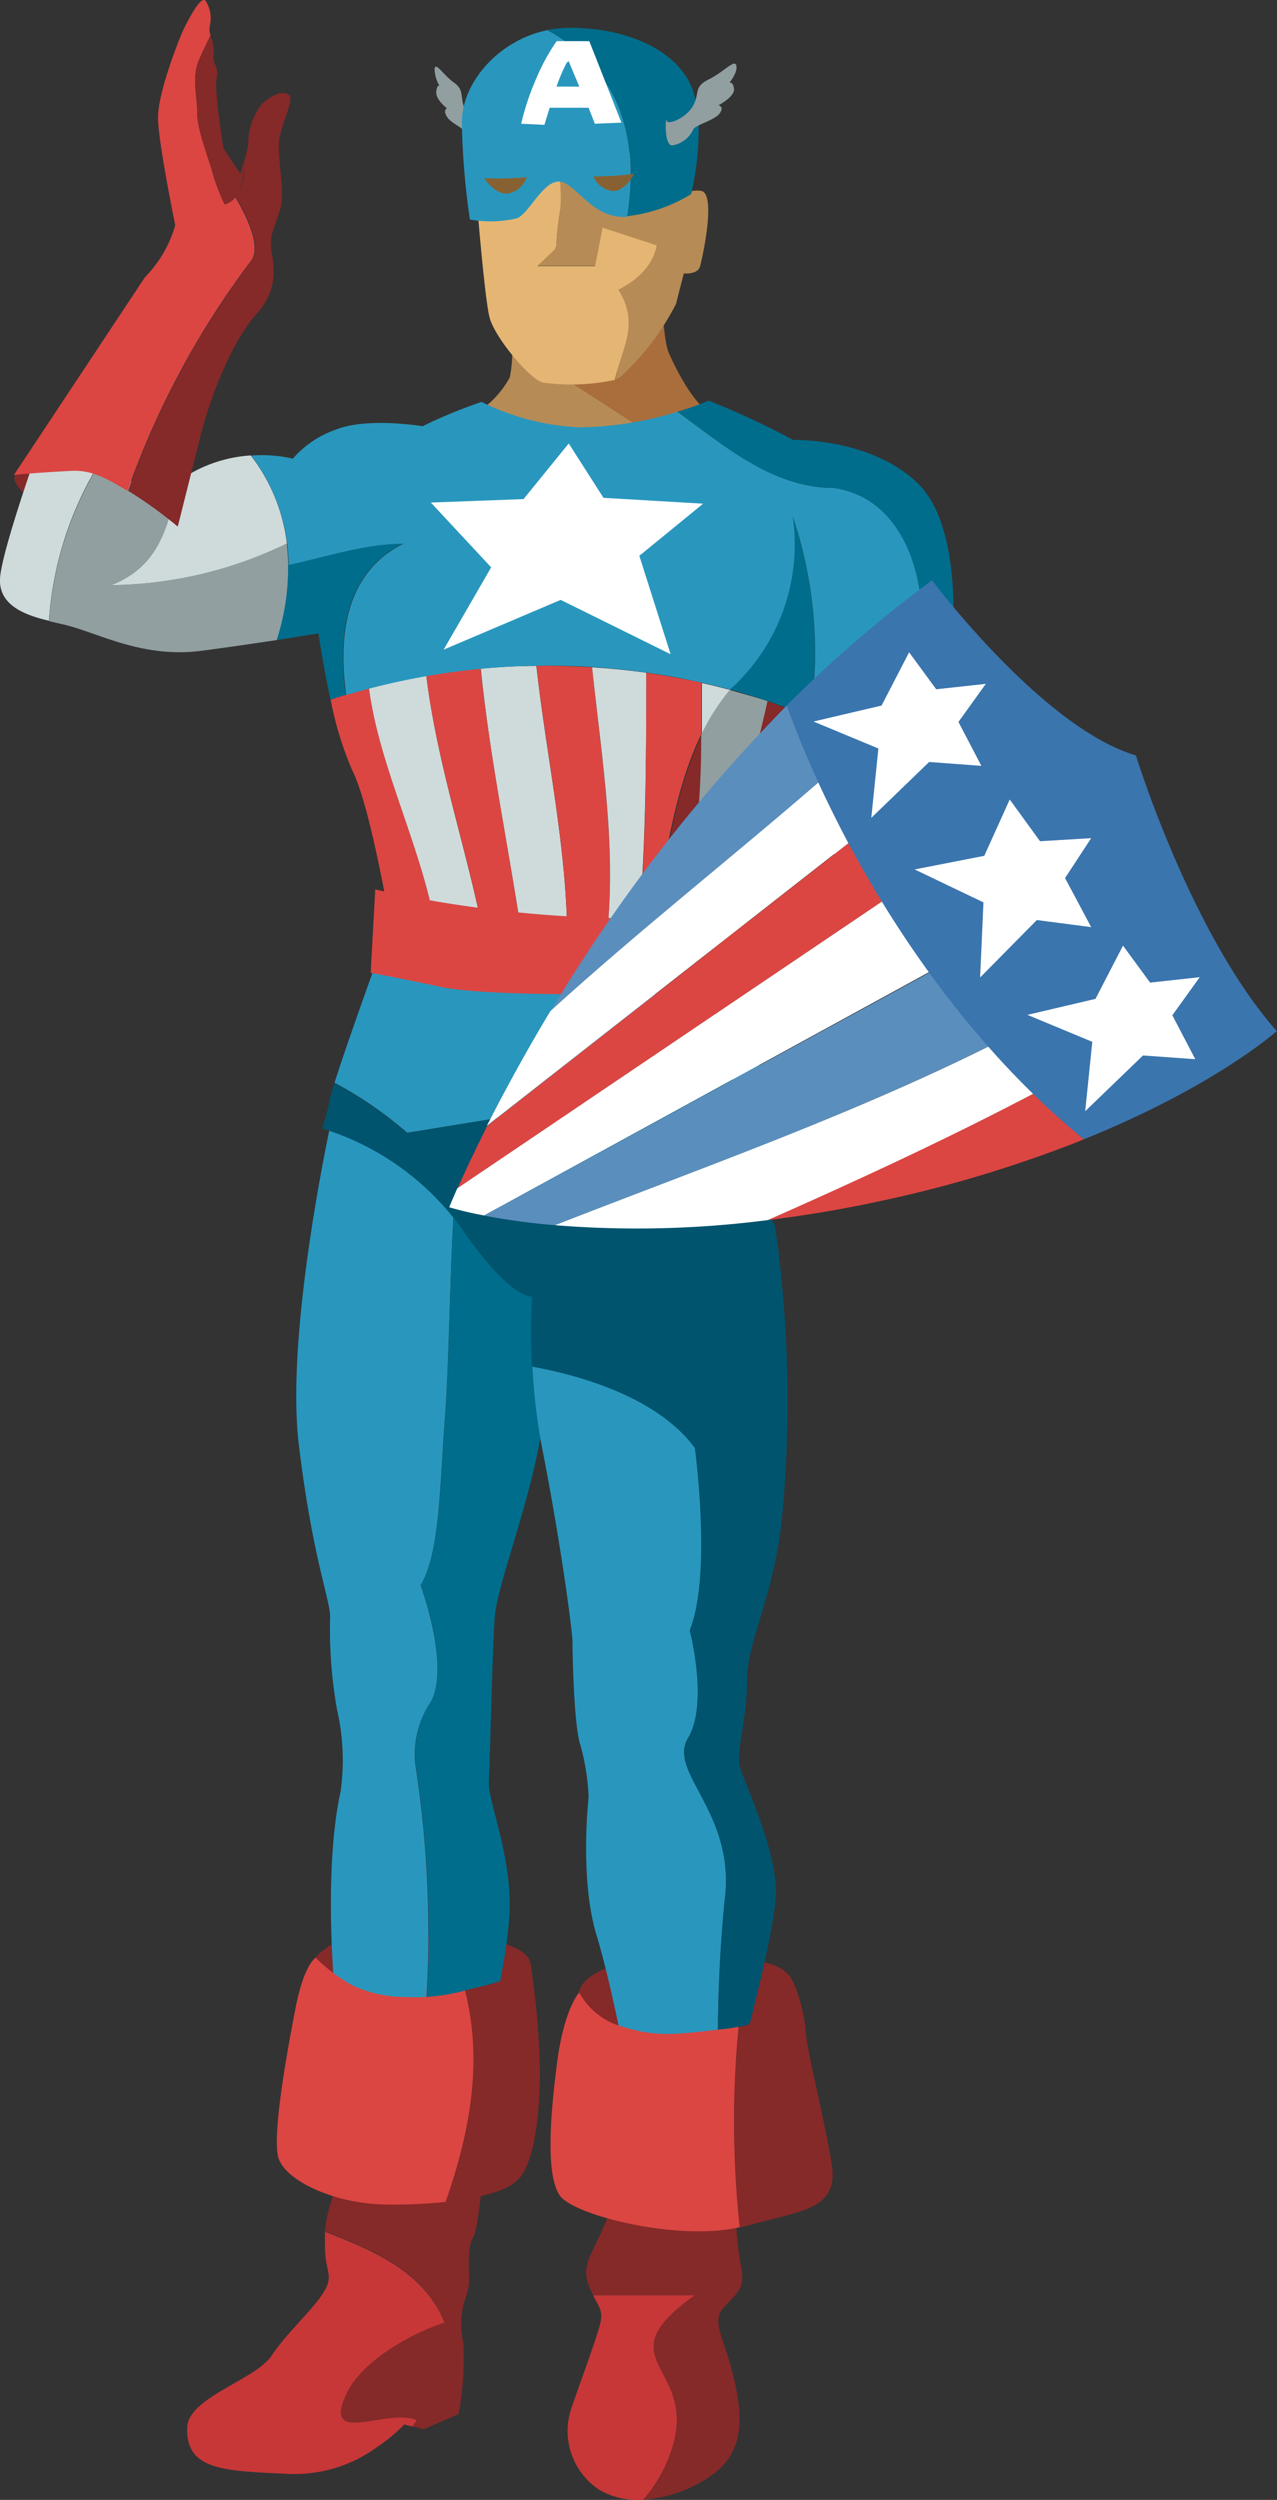 <svg id="art" xmlns="http://www.w3.org/2000/svg" viewBox="0 0 91.88 179.82"><rect x="0" y="0" width="91.88" height="179.82" fill="#333333" stroke="none"/><defs><style>.cls-1{fill:#852929;}.cls-2{fill:#b78b55;}.cls-3{fill:#aa6e3d;}.cls-4{fill:#e5b673;}.cls-5{fill:#919fa1;}.cls-6{fill:#c73737;}.cls-7{fill:#2997bd;}.cls-8{fill:#006d8c;}.cls-9{fill:#db4642;}.cls-10{fill:#00546e;}.cls-11{fill:#cfdbdb;}.cls-12{fill:#fff;}.cls-13{fill:#5a8ebd;}.cls-14{fill:#3a75ae;}.cls-15{fill:#886133;}</style></defs><title>GWR-Superheroes-CAPTAIN-AMERICA</title><path class="cls-1" d="M258.54,134.39s-1,.47-1,1.13,1.41,1.65,1.41,1.65l1.41-.47,1.18-1.13s.56-1.46.42-1.6" transform="translate(-256.5 -101.1)"/><path class="cls-2" d="M293.35,125.87a10.15,10.15,0,0,1-.17,2.38,7.1,7.1,0,0,1-2.34,2.52s-2.93,4.68-2.12,4.68,7.21.81,9.19.81a46.92,46.92,0,0,0,8.53-1.93Z" transform="translate(-256.5 -101.1)"/><path class="cls-3" d="M307.91,133.78c.68-.45.54-2.43-.54-3.15s-2.21-2.93-2.75-4.14-.63-7.21-.63-7.21l-10.77,2.48s.13,2.23.13,4.11l13.09,8.46A8.82,8.82,0,0,0,307.91,133.78Z" transform="translate(-256.5 -101.1)"/><path class="cls-2" d="M306.94,114.83a1.66,1.66,0,0,0-1.63.66l-.76-3-2-.31a31.15,31.15,0,0,0,1,4c1,3-2,4-4,5a9.17,9.17,0,0,1,1.24,7.19,1.6,1.6,0,0,0,.35-.16,18.58,18.58,0,0,0,4-5.25c.25-1,.56-2.19.56-2.19s1,.1,1.17-.51S308.06,115,306.94,114.83Z" transform="translate(-256.5 -101.1)"/><path class="cls-4" d="M303.5,116.2a31.15,31.15,0,0,1-1-4l-3.42-.52-1.53,7.12,1.78,1.45h-4.15l1.24-1.18.11-.27a20.48,20.48,0,0,1,.27-2.53c.21-1.45.6-3.88.74-4.82l-2.06-.31-4.69,4.23s.56,7,.92,8.51,3,4.59,3.87,4.74a15.14,15.14,0,0,0,5.15-.19c.52-2.32,1.81-4,.26-6.49C303,120.9,304.5,119.2,303.5,116.2Z" transform="translate(-256.5 -101.1)"/><path class="cls-2" d="M296.52,118.78l-.11.27-1.24,1.18h4.15l.54-2.75,4.14,1.35-.54-5.71-6.78-1.83c-.15.95.32,3.5.11,5A20.48,20.48,0,0,0,296.52,118.78Z" transform="translate(-256.5 -101.1)"/><path class="cls-5" d="M291.24,110c.06-.49.15,1.78-.27,1.78s-1-.78-1-1.11-1-.67-1.31-1.17,0-.61,0-.61-.81-.61-.77-1.17.23-.45.23-.45a2.42,2.42,0,0,1-.35-1.23c.08-.5.62.45,1.39,1s.42,1,.77,1.9S291.2,110.29,291.24,110Z" transform="translate(-256.5 -101.1)"/><path class="cls-6" d="M285.58,275.5l.59.14c.11-.15.21-.3.33-.44-2-1-7,2-5-2,1-2,4-4,7-5-1.49-3.72-5.18-5.22-8.62-6.57,0,.31,0,.65,0,1,0,1.92.67,2.08-.08,3.33s-2.58,2.83-3.75,4.58-6,3-6.08,5.17c-.12,3.08,2.66,3.12,7.08,3.33a10.06,10.06,0,0,0,6.58-1.92A11.22,11.22,0,0,0,285.58,275.5Z" transform="translate(-256.5 -101.1)"/><path class="cls-1" d="M286.5,275.2c-.12.14-.21.3-.33.44l.83.19,2.5-1.08a21.74,21.74,0,0,0,.33-5.17,5.94,5.94,0,0,1,.25-3.42c.33-1.08.08-1.33.17-2.83s.33-.83.58-2.33.5-4.08.5-4.08l-10.67,1.67a10.09,10.09,0,0,0-.79,3c3.44,1.35,7.14,2.86,8.62,6.57-3,1-6,3-7,5C279.5,277.2,284.5,274.2,286.5,275.2Z" transform="translate(-256.5 -101.1)"/><path class="cls-6" d="M306.5,266.2h-7.33c.44.87.76,1.14.49,2.14-.33,1.25-1.67,4.83-2.08,6.08a5.07,5.07,0,0,0,2,5.75,5.44,5.44,0,0,0,3.2.74,10.44,10.44,0,0,0,1.71-2.71C307.5,271.2,299.5,271.2,306.5,266.2Z" transform="translate(-256.5 -101.1)"/><path class="cls-1" d="M308.5,267.17c.83-1,1.67-1.33,1.33-2.92a31.5,31.5,0,0,1-.42-4.25l-9,.08c-1,2.83-2.17,3.75-1.58,5.33a7.23,7.23,0,0,0,.34.78h7.33c-7,5,1,5-2,12a10.44,10.44,0,0,1-1.71,2.71,9.52,9.52,0,0,0,5.13-1.91c2-1.58,2.08-3.75,1.42-6.67S307.67,268.17,308.5,267.17Z" transform="translate(-256.5 -101.1)"/><path class="cls-1" d="M280.75,240.67c-.83.67-2.25,1.25-1.75,2.5s5.92,2.33,6.67,2.5a14.88,14.88,0,0,0,5-.83c1.83-.58,3.17-.75,3.58-1.5s1.25-1.67-2.17-2.67a15.57,15.57,0,0,0-7.25,0Z" transform="translate(-256.5 -101.1)"/><path class="cls-1" d="M300.58,242.5c-1.42.5-2.67,1.25-2.42,2.5s1.58,2.33,4.25,2.58,2.75.58,5.08-.08,6.5-1.17,6.25-3.17-2.33-2.17-4.58-2.42S300.58,242.5,300.58,242.5Z" transform="translate(-256.5 -101.1)"/><path class="cls-7" d="M286.38,228a6.73,6.73,0,0,1,1.13-4.5c1.38-2.62-.75-8.37-.75-8.37,1.38-2.25,1.38-7.12,1.75-12,.33-4.28.37-11.84.71-15.73l-8.8-6.06S277,196.67,278,205s2.33,11.33,2.25,12.5a33.14,33.14,0,0,0,.5,6.58A16.11,16.11,0,0,1,281,230c-.33,1.5-1.33,6.83-.08,18.08,1.09,9.77,3.93,11.05,4.66,11.22a37.08,37.08,0,0,1,.67-6.31A78.41,78.41,0,0,0,286.38,228Z" transform="translate(-256.5 -101.1)"/><path class="cls-8" d="M288.67,258.08l2.5-8.75s1.92-7.08,2-11-1.58-7.75-1.5-9.08.25-9.08.42-11.75,3.17-9.67,3.67-15.75a47.09,47.09,0,0,0-.08-9.92l-6.45-4.44c-.34,3.89-.38,11.45-.71,15.73-.37,4.87-.37,9.75-1.75,12,0,0,2.13,5.75.75,8.37a6.73,6.73,0,0,0-1.12,4.5,78.41,78.41,0,0,1-.12,25,37.08,37.08,0,0,0-.67,6.31l.17,0Z" transform="translate(-256.5 -101.1)"/><path class="cls-9" d="M290,244.27a13.75,13.75,0,0,1-4.29.48,9.11,9.11,0,0,1-3.83-.83,11.92,11.92,0,0,1-2.67-2s-.83.5-1.42,3.5-1.75,9.33-1.25,10.92,3.92,3.25,7.58,3.33a35.28,35.28,0,0,0,4.48-.19C290.33,254.48,291.26,249.34,290,244.27Z" transform="translate(-256.5 -101.1)"/><path class="cls-1" d="M295.33,249.17a59.4,59.4,0,0,0-.67-6.92s0,.83-3.25,1.67l-1.46.35c1.31,5.07.37,10.21-1.39,15.21,2.25-.24,4.24-.72,5.1-1.48C295.08,256.75,295.42,252.5,295.33,249.17Z" transform="translate(-256.5 -101.1)"/><path class="cls-7" d="M308.63,237.87c.88-6.37-4.12-9.25-2.62-11.75s.13-7.75.13-7.75c1.63-4,.38-13.12.38-13.12-2.8-3.8-8.67-5.3-11.71-5.85a42.46,42.46,0,0,0,.71,5.93c1.42,7.25,2.17,13.25,2.17,13.83s.08,6.08.58,7.5a16,16,0,0,1,.58,3.75s-.67,5.83.58,9.92,2.75,12.42,2.75,12.42l6.09-.08A103.5,103.5,0,0,1,308.63,237.87Z" transform="translate(-256.5 -101.1)"/><path class="cls-10" d="M312.33,237c-.08-3.08-2.25-7.67-2.58-8.75s.5-3.42.5-6.25,1.8-5.73,2.47-11.24a89.16,89.16,0,0,0-.45-21.46l-2.77-5.38-8.67,3.17s-5.5,2.75-5.67,3.58a42.51,42.51,0,0,0-.38,8.73c3,.54,8.91,2.05,11.71,5.85,0,0,1.25,9.12-.37,13.12,0,0,1.38,5.25-.12,7.75s3.5,5.37,2.63,11.75a103.5,103.5,0,0,0-.37,14.8h.58S312.42,240.08,312.33,237Z" transform="translate(-256.5 -101.1)"/><path class="cls-9" d="M280.29,151.43a24.4,24.4,0,0,0,1.55,5.07c1.42,2.83,2.75,11.5,2.92,11.67s1.29.12,3.2.23c-1-6.12-4.13-12-4.89-17.79C282.12,150.85,281.19,151.12,280.29,151.43Z" transform="translate(-256.5 -101.1)"/><path class="cls-11" d="M283.05,150.6c.76,5.83,3.93,11.67,4.89,17.79l3.39.18c-1.18-6.22-3.33-12.2-4.16-18.87C285.78,149.94,284.41,150.24,283.05,150.6Z" transform="translate(-256.5 -101.1)"/><path class="cls-11" d="M295.09,149c-1.33,0-2.66.07-4,.2.68,6.71,2.05,13.06,3,19.52l3.22.16C297.33,162.24,295.82,155.62,295.09,149Z" transform="translate(-256.5 -101.1)"/><path class="cls-9" d="M299.1,149.1c-1.33-.08-2.67-.13-4-.11.73,6.62,2.24,13.25,2.21,19.87l2.79.13C300.91,162.38,299.82,156,299.1,149.1Z" transform="translate(-256.5 -101.1)"/><path class="cls-11" d="M302.33,169.1c.64-6.5.67-12.83.67-19.61-1.29-.18-2.6-.31-3.9-.39.73,6.86,1.82,13.27,1,19.9Z" transform="translate(-256.5 -101.1)"/><path class="cls-1" d="M305.19,169.23A63.36,63.36,0,0,0,307,153.95c-2.12,4.37-2.66,9.81-3.7,15.2Z" transform="translate(-256.5 -101.1)"/><path class="cls-9" d="M303,149.49c0,6.78,0,13.11-.67,19.61l.93,0c1-5.38,1.58-10.83,3.7-15.2,0-1.23,0-2.46,0-3.72C305.68,149.94,304.35,149.68,303,149.49Z" transform="translate(-256.5 -101.1)"/><path class="cls-11" d="M307,150.23c0,1.25,0,2.49,0,3.72a15.68,15.68,0,0,1,2.05-3.22C308.35,150.55,307.68,150.38,307,150.23Z" transform="translate(-256.5 -101.1)"/><path class="cls-5" d="M309,150.73a15.68,15.68,0,0,0-2.05,3.22,63.36,63.36,0,0,1-1.77,15.29l2,.09c1.25-5.9,3.23-11.67,4.57-17.79C310.83,151.23,309.92,151,309,150.73Z" transform="translate(-256.5 -101.1)"/><path class="cls-1" d="M311.72,151.53c-1.34,6.12-3.33,11.9-4.57,17.79l2.11.09,3.17-7.75a65.19,65.19,0,0,0,3.08-8.69C314.27,152.43,313,152,311.72,151.53Z" transform="translate(-256.5 -101.1)"/><path class="cls-9" d="M287.17,149.7c.83,6.66,3,12.65,4.16,18.87l2.74.14c-.92-6.46-2.29-12.82-3-19.52C289.78,149.31,288.47,149.48,287.17,149.7Z" transform="translate(-256.5 -101.1)"/><path class="cls-11" d="M259.58,132.42s-3,8.33-3.08,10.33c-.07,1.75,1.51,2.54,3.52,3a24.91,24.91,0,0,1,3.42-11A22.47,22.47,0,0,1,259.58,132.42Z" transform="translate(-256.5 -101.1)"/><path class="cls-5" d="M277.13,140.19a29.59,29.59,0,0,1-12.62,3c3.64-1.46,4.1-4.5,4.85-7.59-1.78.73-4,.08-5.91-.82a24.91,24.91,0,0,0-3.42,11l.9.21c2.42.5,5.67,2.5,10.08,1.92,2-.26,3.92-.55,5.41-.77A16.32,16.32,0,0,0,277.13,140.19Z" transform="translate(-256.5 -101.1)"/><path class="cls-11" d="M274.54,133.86a10,10,0,0,0-4.62,1.47,3.72,3.72,0,0,1-.56.27c-.75,3.09-1.21,6.14-4.85,7.59a29.59,29.59,0,0,0,12.63-3A12.81,12.81,0,0,0,274.54,133.86Z" transform="translate(-256.5 -101.1)"/><path class="cls-11" d="M321.21,150.48a10.71,10.71,0,0,1-5.29.92,12.68,12.68,0,0,0-.25,1.67,52.76,52.76,0,0,0,.92,9.86c.62,2.74,3.92,3.26,6.35,3.27A56.29,56.29,0,0,0,321.21,150.48Z" transform="translate(-256.5 -101.1)"/><path class="cls-5" d="M326.67,157.17c-.37-3.25-1.13-6.93-1.48-8.56-1.26.64-2.61,1.33-4,1.87a56.29,56.29,0,0,1,1.72,15.71,17.74,17.74,0,0,0,2.65-.19A22.75,22.75,0,0,0,326.67,157.17Z" transform="translate(-256.5 -101.1)"/><path class="cls-8" d="M285.5,140.2c-2.76,0-5.51.94-8.27,1.53a16.81,16.81,0,0,1-.82,5.41c1.8-.28,3-.48,3-.48s.33,2.28.87,4.76c.36-.12.73-.23,1.09-.34C280.75,146.46,281.5,142.2,285.5,140.2Z" transform="translate(-256.5 -101.1)"/><path class="cls-8" d="M309,150.69a44.61,44.61,0,0,1,5.79,2,30.76,30.76,0,0,0-1.27-14.48A14,14,0,0,1,309,150.69Z" transform="translate(-256.5 -101.1)"/><path class="cls-7" d="M316.5,136.2c-4.26,0-7.66-2.83-11.27-5.48a24.85,24.85,0,0,1-7,1.12,17.58,17.58,0,0,1-7.08-1.83,35.65,35.65,0,0,0-4.25,1.75s-4-.67-6.25.25a7.25,7.25,0,0,0-3.08,2.08,10,10,0,0,0-3-.22,13,13,0,0,1,2.69,7.87c2.76-.59,5.51-1.53,8.27-1.53-4,2-4.75,6.26-4.12,10.89a50.7,50.7,0,0,1,27.61-.4,14,14,0,0,0,4.51-12.49,30.76,30.76,0,0,1,1.27,14.48l.72.3.39-1.59c.14-.57.27-1.1.29-1.22s-.12.58-.25,1.23a12.1,12.1,0,0,0,6.4-1.38C323.83,144.11,322.07,137,316.5,136.2Z" transform="translate(-256.5 -101.1)"/><path class="cls-8" d="M325,147.75s.92-8.67-2.5-11.92-8.92-3.08-8.92-3.08a59.28,59.28,0,0,0-6.08-2.83,23.15,23.15,0,0,1-2.27.8c3.61,2.65,7,5.48,11.27,5.48,5.57.8,7.33,7.91,5.82,13.81,1-.44,2-.93,2.87-1.4C325.07,148.07,325,147.75,325,147.75Z" transform="translate(-256.5 -101.1)"/><path class="cls-7" d="M295.89,103.27c-3.57.73-6.16,3.82-6.16,6.62a54.05,54.05,0,0,0,.58,7,8.33,8.33,0,0,0,3.4-.09c.87-.38,1.84-2.64,3-2.64s2.33,2.64,4.76,2.54l.15,0C302.48,111.15,301.23,106.16,295.89,103.27Z" transform="translate(-256.5 -101.1)"/><path class="cls-8" d="M306.42,107.81c-.87-2.92-4.56-4.71-8.93-4.71a7.94,7.94,0,0,0-1.6.16c5.34,2.89,6.59,7.89,5.73,13.39a11.13,11.13,0,0,0,4.61-1.59S307.3,110.73,306.42,107.81Z" transform="translate(-256.5 -101.1)"/><path class="cls-7" d="M307.08,173.08l-13-1.75-10.42-1.25-.09.25c-.43,1.19-2.26,6.3-3,8.65a28,28,0,0,1,5.23,3.6l25.87-4.2Z" transform="translate(-256.5 -101.1)"/><path class="cls-10" d="M285.79,182.59A31.16,31.16,0,0,1,294,194.12c.73.39,1,.21,1,.21s4.25-8.17,12.67-7.25,9.42-2.33,9.42-2.33l-5.5-6.36Z" transform="translate(-256.5 -101.1)"/><path class="cls-10" d="M280.57,179a11.41,11.41,0,0,0-.32,1.1,14.9,14.9,0,0,1-.58,2.17,19.39,19.39,0,0,1,10.08,7.25c2.08,3,3.46,4.18,4.29,4.62A29.73,29.73,0,0,0,280.57,179Z" transform="translate(-256.5 -101.1)"/><path class="cls-12" d="M299.3,110l1.91-.08-2.31-5.86h-2.35a15,15,0,0,0-1.51,2.79A18.25,18.25,0,0,0,294,110l1.67.08s.16-.53.38-1.23h2.8Zm-2.76-2.67a12.79,12.79,0,0,1,.73-1.71l.14-.13.77,1.84Z" transform="translate(-256.5 -101.1)"/><path class="cls-1" d="M275.3,108.63a4.69,4.69,0,0,0-.94,3l-.31,1.13c0,.21,0,.42,0,.62a3.15,3.15,0,0,1-.59,1.88c1,1.68,1.82,3.64,1.16,4.56a61.48,61.48,0,0,0-8.91,16.58,30.44,30.44,0,0,1,3.58,2.58s.82-3.26,1.59-6.34,2.32-7,4.11-9,1.06-3.89,1-4.89.61-2,.77-3.08-.34-3.66-.16-4.62.93-2.6.78-3S276.32,107.62,275.3,108.63Z" transform="translate(-256.5 -101.1)"/><path class="cls-9" d="M273.43,115.28a1.35,1.35,0,0,1-.77.51,13.93,13.93,0,0,1-.84-2.17c-.21-.87-1.14-3.17-1.13-4.36s-.42-2.58.14-3.86c.29-.65.59-1.27.82-1.75a1.27,1.27,0,0,1-.06-.67,2.33,2.33,0,0,0-.29-1.81c-.33-.45-1.22,1.3-1.54,1.94s-1.94,4.7-1.89,6.55,1.24,7.65,1.24,7.65a8.83,8.83,0,0,1-2.18,3.73l-9.43,14.23s.93-.13,4.11-.3c1.41-.08,2.48.48,4.06,1.44a61.48,61.48,0,0,1,8.91-16.58C275.24,118.92,274.44,117,273.43,115.28Z" transform="translate(-256.5 -101.1)"/><path class="cls-1" d="M270.69,109.27c0,1.19.91,3.48,1.13,4.36a13.93,13.93,0,0,0,.84,2.17s1.24-.13,1.36-2.39c0-.2,0-.41,0-.62l-.22.82-1.22-1.83s-.69-4.28-.49-5.07-.34-1-.21-1.82a2.35,2.35,0,0,0-.25-1.23c-.23.49-.54,1.1-.82,1.75C270.27,106.68,270.71,108.08,270.69,109.27Z" transform="translate(-256.5 -101.1)"/><path class="cls-9" d="M309.65,246.9c-.21,0-.42.08-.65.1-3.75.42-5.08.67-7.58-.08a5.09,5.09,0,0,1-3.25-2.5s-1.08,1.17-1.58,5-.83,8.08.17,9.58,8.76,3.35,13,2.29A70.74,70.74,0,0,1,309.65,246.9Z" transform="translate(-256.5 -101.1)"/><path class="cls-1" d="M316.33,256.67c-.58-3.5-1.87-8.41-1.87-9.66a11.91,11.91,0,0,0-.91-3.4,5,5,0,0,1-3.91,3.29,70.74,70.74,0,0,0,.08,14.4l.2,0C314.08,260.08,316.92,260.17,316.33,256.67Z" transform="translate(-256.5 -101.1)"/><path class="cls-9" d="M283.5,165.08a86.93,86.93,0,0,0,19.17,2.08c9.25-.25,0,5.42,0,5.42s-11,.25-14.5-.5-5-1-5-1Z" transform="translate(-256.5 -101.1)"/><path class="cls-13" d="M313.12,151.84a116.45,116.45,0,0,0-17,22c6.32-5.73,13.05-11,19.29-16.45C314.54,155.52,313.77,153.66,313.12,151.84Z" transform="translate(-256.5 -101.1)"/><path class="cls-12" d="M315.39,157.38c-6.23,5.4-13,10.72-19.29,16.45-1.9,3.15-3.42,6-4.57,8.25l26-20.34C316.79,160.29,316.05,158.83,315.39,157.38Z" transform="translate(-256.5 -101.1)"/><path class="cls-9" d="M317.56,161.74l-26,20.34c-1,2-1.69,3.49-2.14,4.5L320,165.92C319.13,164.54,318.31,163.14,317.56,161.74Z" transform="translate(-256.5 -101.1)"/><path class="cls-13" d="M327.65,176.36c-1.49-1.69-2.92-3.47-4.26-5.31l-32.06,17.49a50.1,50.1,0,0,0,5.09.69C306.67,185.22,317.49,181.42,327.65,176.36Z" transform="translate(-256.5 -101.1)"/><path class="cls-12" d="M296.43,189.23a73.34,73.34,0,0,0,15.33-.37c6.45-2.81,12.84-5.81,19.11-9.09-1.11-1.08-2.18-2.23-3.21-3.41C317.49,181.42,306.67,185.22,296.43,189.23Z" transform="translate(-256.5 -101.1)"/><path class="cls-12" d="M320,165.92,289.4,186.58c-.38.87-.58,1.36-.58,1.36a24.72,24.72,0,0,0,2.51.59L323.39,171C322.19,169.38,321,167.67,320,165.92Z" transform="translate(-256.5 -101.1)"/><path class="cls-9" d="M311.76,188.86c2.58-.32,5.33-.76,8.28-1.41a89.7,89.7,0,0,0,14.46-4.4c-1.25-1-2.46-2.13-3.64-3.28C324.59,183.05,318.21,186,311.76,188.86Z" transform="translate(-256.5 -101.1)"/><path class="cls-14" d="M338.23,155.44c-6.74-2-14.67-12.6-14.67-12.6a90.44,90.44,0,0,0-10.45,9c4,11.05,11.68,23.33,21.38,31.21,9.47-3.82,13.87-7.78,13.87-7.78C342.16,168.23,338.23,155.44,338.23,155.44Z" transform="translate(-256.5 -101.1)"/><polygon class="cls-12" points="78.51 60.29 74.83 60.51 72.65 57.51 70.82 61.56 65.81 62.54 70.76 64.91 70.52 70.31 74.6 66.18 78.51 66.69 76.63 63.16 78.51 60.29"/><polygon class="cls-12" points="86.32 70.29 82.75 70.68 80.8 68.02 78.82 71.85 73.92 73 78.59 74.94 78.08 79.93 82.24 75.92 86 76.19 84.35 73.03 86.32 70.29"/><polygon class="cls-12" points="70.93 49.19 67.36 49.58 65.41 46.92 63.43 50.75 58.53 51.9 63.2 53.84 62.69 58.83 66.85 54.81 70.61 55.09 68.96 51.93 70.93 49.19"/><polygon class="cls-12" points="40.92 31.9 37.67 35.9 31 36.15 35.34 40.81 31.92 46.73 40.34 43.15 48.25 47.06 46 39.98 50.59 36.23 43.42 35.81 40.92 31.9"/><path class="cls-15" d="M291.34,113.92a23.19,23.19,0,0,0,3.06-.08,1.77,1.77,0,0,1-1.34,1.18C292.09,115.12,291.34,113.92,291.34,113.92Z" transform="translate(-256.5 -101.1)"/><path class="cls-15" d="M302.13,113.6a21.31,21.31,0,0,1-2.93.19,1.72,1.72,0,0,0,1.38,1.05C301.52,114.86,302.13,113.6,302.13,113.6Z" transform="translate(-256.5 -101.1)"/><path class="cls-5" d="M304.47,109.78c-.08-.49-.22,1.78.39,1.78a2,2,0,0,0,1.5-1.11c.06-.33,1.51-.67,1.9-1.17s-.06-.61-.06-.61,1.17-.61,1.11-1.17-.33-.45-.33-.45.61-.73.5-1.23-.89.45-2,1-.61,1-1.12,1.9S304.52,110.12,304.47,109.78Z" transform="translate(-256.5 -101.1)"/></svg>